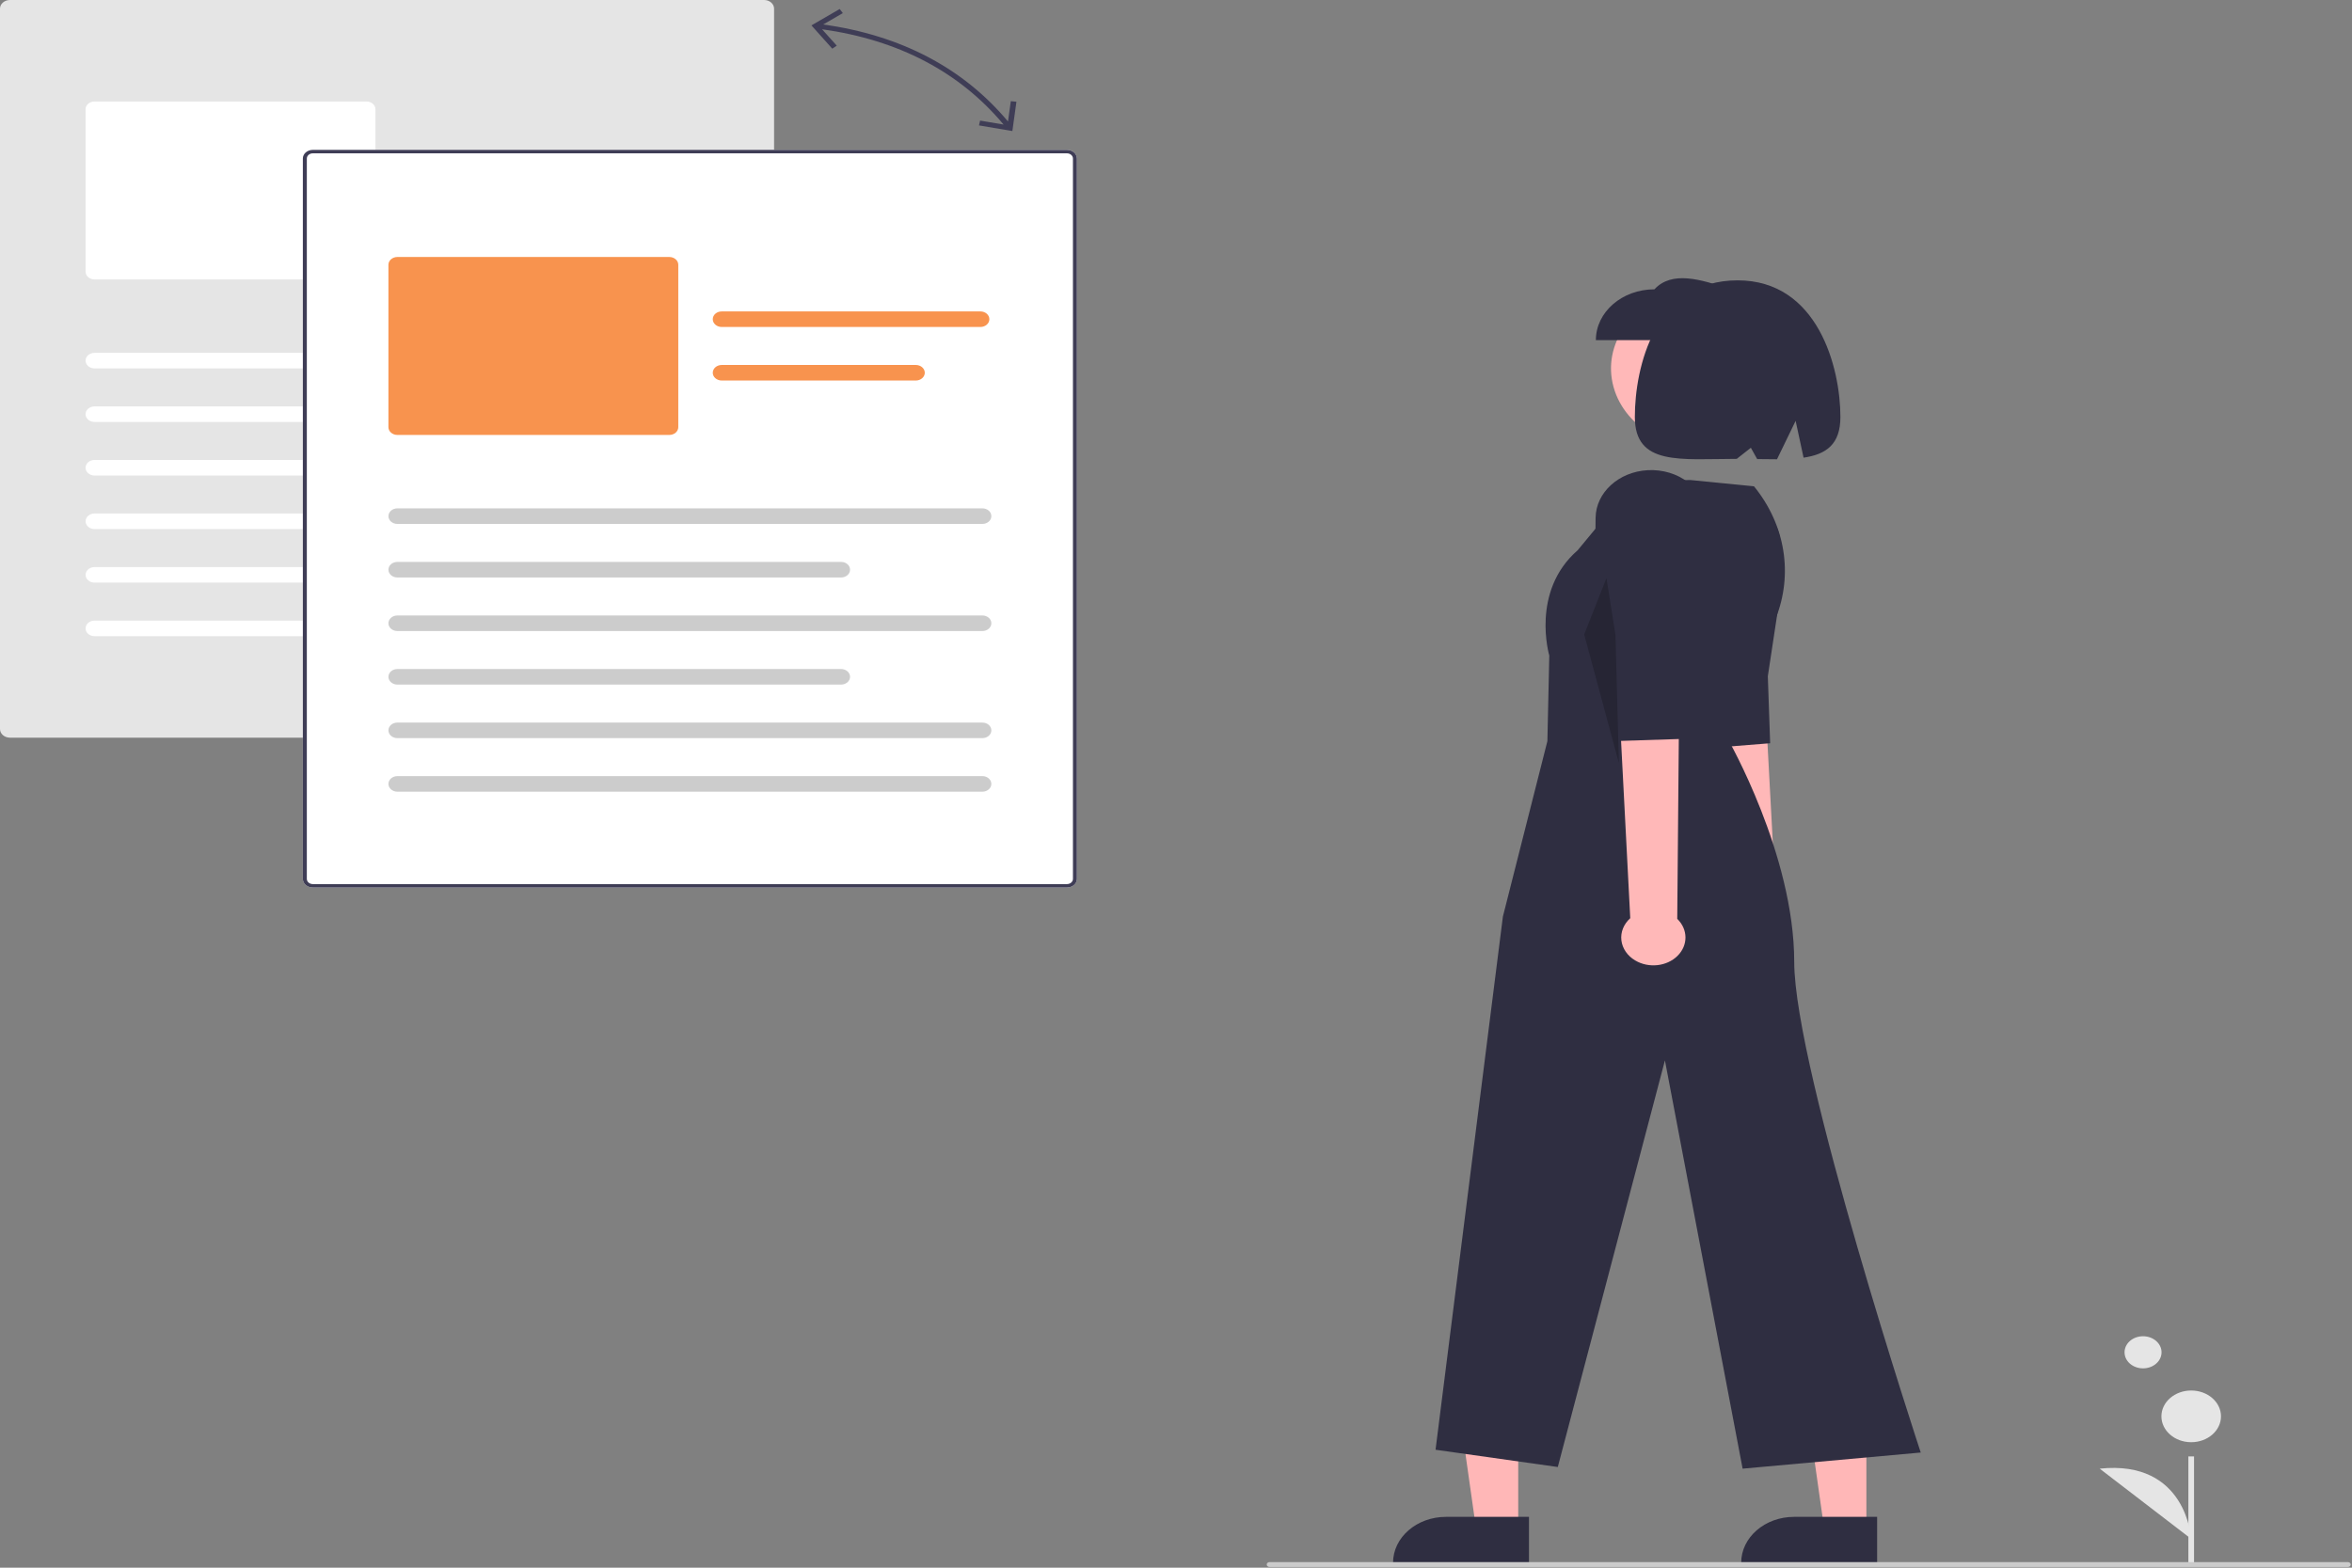 <?xml version="1.0" encoding="UTF-8"?>
<svg xmlns="http://www.w3.org/2000/svg" xmlns:xlink="http://www.w3.org/1999/xlink" width="300px" height="200px" viewBox="0 0 300 200" version="1.1">
<rect x="0" y="0" width="300" height="200" fill="#808080" stroke="none"/>
<defs>
<filter id="alpha" filterUnits="objectBoundingBox" x="0%" y="0%" width="100%" height="100%">
  <feColorMatrix type="matrix" in="SourceGraphic" values="0 0 0 0 1 0 0 0 0 1 0 0 0 0 1 0 0 0 1 0"/>
</filter>
<mask id="mask0">
  <g filter="url(#alpha)">
<rect x="0" y="0" width="300" height="200" style="fill:rgb(0%,0%,0%);fill-opacity:0.2;stroke:none;"/>
  </g>
</mask>
<clipPath id="clip1">
  <rect x="0" y="0" width="300" height="201"/>
</clipPath>
<g id="surface5" clip-path="url(#clip1)">
<path style=" stroke:none;fill-rule:nonzero;fill:rgb(0%,0%,0%);fill-opacity:1;" d="M 206.488 97.34 L 206.055 81.008 L 204.906 73.758 L 202.066 80.941 Z M 206.488 97.34 "/>
</g>
</defs>
<g id="surface1">
<path style=" stroke:none;fill-rule:nonzero;fill:rgb(89.804%,89.804%,89.804%);fill-opacity:1;" d="M 275.707 172.523 C 275.707 173.656 274.648 174.57 273.348 174.57 C 272.043 174.57 270.988 173.656 270.988 172.523 C 270.988 171.391 272.043 170.473 273.348 170.473 C 274.648 170.473 275.707 171.391 275.707 172.523 Z M 275.707 172.523 "/>
<path style=" stroke:none;fill-rule:nonzero;fill:rgb(89.804%,89.804%,89.804%);fill-opacity:1;" d="M 279.129 185.805 L 279.852 185.805 L 279.852 199.598 L 279.129 199.598 Z M 279.129 185.805 "/>
<path style=" stroke:none;fill-rule:nonzero;fill:rgb(89.804%,89.804%,89.804%);fill-opacity:1;" d="M 283.289 180.691 C 283.289 182.516 281.59 183.992 279.488 183.992 C 277.391 183.992 275.691 182.516 275.691 180.691 C 275.691 178.871 277.391 177.395 279.488 177.395 C 281.59 177.395 283.289 178.871 283.289 180.691 Z M 283.289 180.691 "/>
<path style=" stroke:none;fill-rule:nonzero;fill:rgb(89.804%,89.804%,89.804%);fill-opacity:1;" d="M 279.488 196.324 C 279.488 196.324 278.945 186.188 267.82 187.367 "/>
<path style=" stroke:none;fill-rule:nonzero;fill:rgb(100%,72.157%,72.157%);fill-opacity:1;" d="M 221.988 120.832 C 221.047 120.34 220.402 119.512 220.234 118.57 C 220.062 117.625 220.383 116.664 221.105 115.945 L 216.277 73.883 L 224.34 74.348 L 226.57 115.766 C 227.91 116.926 228.039 118.773 226.871 120.066 C 225.703 121.359 223.605 121.688 221.988 120.832 Z M 221.988 120.832 "/>
<path style=" stroke:none;fill-rule:nonzero;fill:rgb(18.431%,18.039%,25.49%);fill-opacity:1;" d="M 227.602 72.324 L 225.488 86.273 L 225.785 94.82 L 216.918 95.523 L 215.141 88.414 L 214.164 69.594 C 214.008 66.648 216.504 64.102 219.879 63.762 C 223.387 63.41 226.574 65.562 227.035 68.605 Z M 227.602 72.324 "/>
<path style=" stroke:none;fill-rule:nonzero;fill:rgb(89.804%,89.804%,89.804%);fill-opacity:1;" d="M 97.465 94.109 L 1.27 94.109 C 0.57 94.109 0 93.617 0 93.008 L 0 1.102 C 0 0.492 0.57 0 1.27 0 L 97.465 0 C 98.164 0 98.734 0.492 98.734 1.102 L 98.734 93.008 C 98.734 93.617 98.164 94.109 97.465 94.109 Z M 97.465 94.109 "/>
<path style=" stroke:none;fill-rule:nonzero;fill:rgb(100%,100%,100%);fill-opacity:1;" d="M 46.746 35.648 L 12.055 35.648 C 11.426 35.648 10.914 35.203 10.914 34.656 L 10.914 13.941 C 10.914 13.395 11.426 12.949 12.055 12.949 L 46.746 12.949 C 47.375 12.949 47.887 13.395 47.887 13.941 L 47.887 34.656 C 47.887 35.203 47.375 35.648 46.746 35.648 Z M 46.746 35.648 "/>
<path style=" stroke:none;fill-rule:nonzero;fill:rgb(100%,100%,100%);fill-opacity:1;" d="M 86.676 47 L 12.055 47 C 11.426 47 10.914 46.555 10.914 46.008 C 10.914 45.461 11.426 45.016 12.055 45.016 L 86.676 45.016 C 87.309 45.016 87.82 45.461 87.82 46.008 C 87.82 46.555 87.309 47 86.676 47 Z M 86.676 47 "/>
<path style=" stroke:none;fill-rule:nonzero;fill:rgb(100%,100%,100%);fill-opacity:1;" d="M 68.656 53.832 L 12.055 53.832 C 11.426 53.832 10.914 53.387 10.914 52.84 C 10.914 52.293 11.426 51.848 12.055 51.848 L 68.656 51.848 C 69.289 51.848 69.801 52.293 69.801 52.84 C 69.801 53.387 69.289 53.832 68.656 53.832 Z M 68.656 53.832 "/>
<path style=" stroke:none;fill-rule:nonzero;fill:rgb(100%,100%,100%);fill-opacity:1;" d="M 86.422 21.875 L 53.43 21.875 C 52.797 21.875 52.289 21.43 52.289 20.883 C 52.289 20.336 52.797 19.891 53.43 19.891 L 86.422 19.891 C 87.055 19.891 87.566 20.336 87.566 20.883 C 87.566 21.43 87.055 21.875 86.422 21.875 Z M 86.422 21.875 "/>
<path style=" stroke:none;fill-rule:nonzero;fill:rgb(100%,100%,100%);fill-opacity:1;" d="M 78.188 28.707 L 53.43 28.707 C 52.797 28.707 52.289 28.262 52.289 27.715 C 52.289 27.168 52.797 26.723 53.43 26.723 L 78.188 26.723 C 78.82 26.723 79.328 27.168 79.328 27.715 C 79.328 28.262 78.82 28.707 78.188 28.707 Z M 78.188 28.707 "/>
<path style=" stroke:none;fill-rule:nonzero;fill:rgb(100%,100%,100%);fill-opacity:1;" d="M 86.676 60.664 L 12.055 60.664 C 11.426 60.664 10.914 60.219 10.914 59.672 C 10.914 59.125 11.426 58.68 12.055 58.68 L 86.676 58.68 C 87.309 58.68 87.82 59.125 87.82 59.672 C 87.82 60.219 87.309 60.664 86.676 60.664 Z M 86.676 60.664 "/>
<path style=" stroke:none;fill-rule:nonzero;fill:rgb(100%,100%,100%);fill-opacity:1;" d="M 68.656 67.496 L 12.055 67.496 C 11.426 67.496 10.918 67.051 10.918 66.504 C 10.918 65.957 11.426 65.516 12.055 65.512 L 68.656 65.512 C 69.289 65.512 69.801 65.957 69.801 66.504 C 69.801 67.051 69.289 67.496 68.656 67.496 Z M 68.656 67.496 "/>
<path style=" stroke:none;fill-rule:nonzero;fill:rgb(100%,100%,100%);fill-opacity:1;" d="M 86.676 74.328 L 12.055 74.328 C 11.426 74.328 10.918 73.883 10.918 73.336 C 10.918 72.789 11.426 72.348 12.055 72.344 L 86.676 72.344 C 87.309 72.348 87.816 72.789 87.816 73.336 C 87.816 73.883 87.309 74.328 86.676 74.328 Z M 86.676 74.328 "/>
<path style=" stroke:none;fill-rule:nonzero;fill:rgb(100%,100%,100%);fill-opacity:1;" d="M 86.676 81.16 L 12.055 81.16 C 11.426 81.16 10.914 80.719 10.914 80.168 C 10.914 79.621 11.426 79.176 12.055 79.176 L 86.676 79.176 C 87.309 79.176 87.82 79.621 87.82 80.168 C 87.82 80.719 87.309 81.16 86.676 81.16 Z M 86.676 81.16 "/>
<path style=" stroke:none;fill-rule:nonzero;fill:rgb(100%,100%,100%);fill-opacity:1;" d="M 136.094 113.23 L 39.898 113.23 C 39.195 113.23 38.629 112.738 38.629 112.129 L 38.629 20.223 C 38.629 19.617 39.195 19.121 39.898 19.121 L 136.094 19.121 C 136.793 19.121 137.359 19.617 137.363 20.223 L 137.363 112.129 C 137.359 112.738 136.793 113.23 136.094 113.23 Z M 136.094 113.23 "/>
<path style=" stroke:none;fill-rule:nonzero;fill:rgb(24.706%,23.922%,33.725%);fill-opacity:1;" d="M 136.094 113.23 L 39.898 113.23 C 39.195 113.23 38.629 112.738 38.629 112.129 L 38.629 20.223 C 38.629 19.617 39.195 19.121 39.898 19.121 L 136.094 19.121 C 136.793 19.121 137.359 19.617 137.363 20.223 L 137.363 112.129 C 137.359 112.738 136.793 113.23 136.094 113.23 Z M 39.898 19.562 C 39.477 19.562 39.137 19.859 39.137 20.223 L 39.137 112.129 C 39.137 112.496 39.477 112.789 39.898 112.789 L 136.094 112.789 C 136.512 112.789 136.855 112.496 136.855 112.129 L 136.855 20.223 C 136.855 19.859 136.512 19.562 136.094 19.562 Z M 39.898 19.562 "/>
<path style=" stroke:none;fill-rule:nonzero;fill:rgb(97.255%,57.647%,30.588%);fill-opacity:1;" d="M 85.375 55.488 L 50.684 55.488 C 50.055 55.488 49.543 55.043 49.543 54.496 L 49.543 33.777 C 49.543 33.23 50.055 32.789 50.684 32.785 L 85.375 32.785 C 86.004 32.789 86.516 33.23 86.516 33.777 L 86.516 54.496 C 86.516 55.043 86.004 55.488 85.375 55.488 Z M 85.375 55.488 "/>
<path style=" stroke:none;fill-rule:nonzero;fill:rgb(80%,80%,80%);fill-opacity:1;" d="M 125.305 66.84 L 50.684 66.84 C 50.055 66.84 49.543 66.395 49.543 65.848 C 49.543 65.297 50.055 64.855 50.684 64.855 L 125.305 64.855 C 125.938 64.855 126.449 65.297 126.449 65.848 C 126.449 66.395 125.938 66.84 125.305 66.84 Z M 125.305 66.84 "/>
<path style=" stroke:none;fill-rule:nonzero;fill:rgb(80%,80%,80%);fill-opacity:1;" d="M 107.285 73.672 L 50.684 73.672 C 50.055 73.672 49.543 73.227 49.543 72.68 C 49.543 72.129 50.055 71.688 50.684 71.688 L 107.285 71.688 C 107.914 71.688 108.426 72.129 108.426 72.68 C 108.426 73.227 107.914 73.672 107.285 73.672 Z M 107.285 73.672 "/>
<path style=" stroke:none;fill-rule:nonzero;fill:rgb(97.255%,57.647%,30.588%);fill-opacity:1;" d="M 125.051 41.715 L 92.055 41.715 C 91.426 41.715 90.914 41.27 90.914 40.723 C 90.914 40.172 91.426 39.73 92.055 39.73 L 125.051 39.73 C 125.684 39.73 126.195 40.172 126.195 40.723 C 126.195 41.27 125.684 41.715 125.051 41.715 Z M 125.051 41.715 "/>
<path style=" stroke:none;fill-rule:nonzero;fill:rgb(97.255%,57.647%,30.588%);fill-opacity:1;" d="M 116.816 48.547 L 92.055 48.547 C 91.426 48.543 90.914 48.102 90.914 47.555 C 90.914 47.008 91.426 46.562 92.055 46.562 L 116.816 46.562 C 117.445 46.562 117.957 47.008 117.957 47.555 C 117.957 48.102 117.445 48.543 116.816 48.547 Z M 116.816 48.547 "/>
<path style=" stroke:none;fill-rule:nonzero;fill:rgb(80%,80%,80%);fill-opacity:1;" d="M 125.305 80.504 L 50.684 80.504 C 50.055 80.504 49.543 80.059 49.543 79.512 C 49.543 78.965 50.055 78.52 50.684 78.52 L 125.305 78.52 C 125.938 78.52 126.449 78.965 126.449 79.512 C 126.449 80.059 125.938 80.504 125.305 80.504 Z M 125.305 80.504 "/>
<path style=" stroke:none;fill-rule:nonzero;fill:rgb(80%,80%,80%);fill-opacity:1;" d="M 107.285 87.336 L 50.684 87.336 C 50.055 87.336 49.543 86.891 49.543 86.344 C 49.543 85.797 50.055 85.352 50.684 85.352 L 107.285 85.352 C 107.914 85.352 108.426 85.797 108.426 86.344 C 108.426 86.891 107.914 87.336 107.285 87.336 Z M 107.285 87.336 "/>
<path style=" stroke:none;fill-rule:nonzero;fill:rgb(80%,80%,80%);fill-opacity:1;" d="M 125.305 94.168 L 50.684 94.168 C 50.055 94.168 49.543 93.723 49.543 93.176 C 49.543 92.629 50.055 92.184 50.684 92.184 L 125.305 92.184 C 125.938 92.184 126.449 92.629 126.449 93.176 C 126.449 93.723 125.938 94.168 125.305 94.168 Z M 125.305 94.168 "/>
<path style=" stroke:none;fill-rule:nonzero;fill:rgb(80%,80%,80%);fill-opacity:1;" d="M 125.305 101 L 50.684 101 C 50.055 101 49.543 100.555 49.543 100.008 C 49.543 99.461 50.055 99.016 50.684 99.016 L 125.305 99.016 C 125.938 99.016 126.449 99.461 126.449 100.008 C 126.449 100.555 125.938 101 125.305 101 Z M 125.305 101 "/>
<path style=" stroke:none;fill-rule:nonzero;fill:rgb(24.706%,23.922%,33.725%);fill-opacity:1;" d="M 128.93 12.906 L 128.57 15.496 C 122.852 8.672 114.93 4.512 105.004 3.121 L 107.504 1.672 L 107.105 1.148 L 103.496 3.238 L 106.16 6.211 L 106.73 5.824 L 104.855 3.734 C 114.613 5.098 122.398 9.184 128.008 15.891 L 125.012 15.383 L 124.871 16 L 129.129 16.719 L 129.648 12.98 Z M 128.93 12.906 "/>
<path style=" stroke:none;fill-rule:nonzero;fill:rgb(100%,71.765%,71.765%);fill-opacity:1;" d="M 193.652 195.039 L 188.277 195.039 L 185.719 177.027 L 193.652 177.027 Z M 193.652 195.039 "/>
<path style=" stroke:none;fill-rule:nonzero;fill:rgb(18.431%,18.039%,25.49%);fill-opacity:1;" d="M 195.023 199.566 L 177.684 199.566 L 177.684 199.375 C 177.684 196.137 180.707 193.516 184.434 193.516 L 195.023 193.516 Z M 195.023 199.566 "/>
<path style=" stroke:none;fill-rule:nonzero;fill:rgb(100%,71.765%,71.765%);fill-opacity:1;" d="M 238.059 195.039 L 232.68 195.039 L 230.121 177.027 L 238.059 177.027 Z M 238.059 195.039 "/>
<path style=" stroke:none;fill-rule:nonzero;fill:rgb(18.431%,18.039%,25.49%);fill-opacity:1;" d="M 239.43 199.566 L 222.09 199.566 L 222.09 199.375 C 222.09 196.137 225.109 193.516 228.84 193.516 L 239.43 193.516 Z M 239.43 199.566 "/>
<path style=" stroke:none;fill-rule:nonzero;fill:rgb(100%,72.157%,72.157%);fill-opacity:1;" d="M 228.488 44.664 C 229.98 50.102 226.113 55.562 219.848 56.855 C 213.582 58.152 207.297 54.793 205.805 49.355 C 204.312 43.914 208.18 38.457 214.445 37.16 C 220.707 35.863 226.996 39.223 228.488 44.664 Z M 228.488 44.664 "/>
<path style=" stroke:none;fill-rule:nonzero;fill:rgb(18.431%,18.039%,25.49%);fill-opacity:1;" d="M 215.641 61.242 L 223.73 62.047 C 227.723 66.961 228.746 73.246 226.484 78.93 L 220.379 94.266 C 220.379 94.266 228.855 109.02 228.855 122.715 C 228.855 136.414 244.992 185.309 244.992 185.309 L 222.273 187.367 L 212.363 135.281 L 198.699 187.156 L 183.105 184.953 L 191.695 116.938 L 197.371 94.551 L 197.613 83.633 C 197.613 83.633 195.199 75.441 201.238 70.195 L 208.613 61.273 Z M 215.641 61.242 "/>
<path style=" stroke:none;fill-rule:nonzero;fill:rgb(100%,72.157%,72.157%);fill-opacity:1;" d="M 208.574 122.531 C 207.578 121.945 206.934 121.004 206.809 119.965 C 206.688 118.926 207.102 117.891 207.941 117.141 L 205.543 70.871 L 214.328 71.797 L 213.934 117.227 C 215.32 118.566 215.336 120.594 213.969 121.945 C 212.602 123.301 210.285 123.551 208.574 122.531 Z M 208.574 122.531 "/>
<path style=" stroke:none;fill-rule:nonzero;fill:rgb(18.431%,18.039%,25.49%);fill-opacity:1;" d="M 218.039 69.754 L 214.773 84.902 L 214.508 94.27 L 204.762 94.582 L 203.305 86.715 L 203.52 66.07 C 203.555 62.84 206.461 60.184 210.172 59.984 C 214.035 59.777 217.375 62.301 217.672 65.652 Z M 218.039 69.754 "/>
<path style=" stroke:none;fill-rule:nonzero;fill:rgb(18.431%,18.039%,25.49%);fill-opacity:1;" d="M 203.555 43.395 L 220.688 43.395 L 220.688 36.91 C 216.926 35.609 213.246 34.508 211.023 36.91 C 206.898 36.91 203.555 39.812 203.555 43.395 Z M 203.555 43.395 "/>
<path style=" stroke:none;fill-rule:nonzero;fill:rgb(18.431%,18.039%,25.49%);fill-opacity:1;" d="M 221.637 35.766 C 231.879 35.766 234.746 46.91 234.746 53.199 C 234.746 56.707 232.918 57.965 230.047 58.387 L 229.035 53.691 L 226.66 58.59 C 225.855 58.594 225.008 58.578 224.129 58.566 L 223.324 57.125 L 221.527 58.539 C 214.34 58.547 208.527 59.457 208.527 53.199 C 208.527 46.91 211.043 35.766 221.637 35.766 Z M 221.637 35.766 "/>
<use xlink:href="#surface5" mask="url(#mask0)"/>
<path style=" stroke:none;fill-rule:nonzero;fill:rgb(79.608%,79.608%,79.608%);fill-opacity:1;" d="M 299.477 199.91 L 161.93 199.91 C 161.73 199.91 161.57 199.77 161.57 199.598 C 161.57 199.426 161.73 199.285 161.93 199.285 L 299.477 199.285 C 299.676 199.285 299.836 199.426 299.836 199.598 C 299.836 199.77 299.676 199.91 299.477 199.91 Z M 299.477 199.91 "/>
</g>
</svg>
